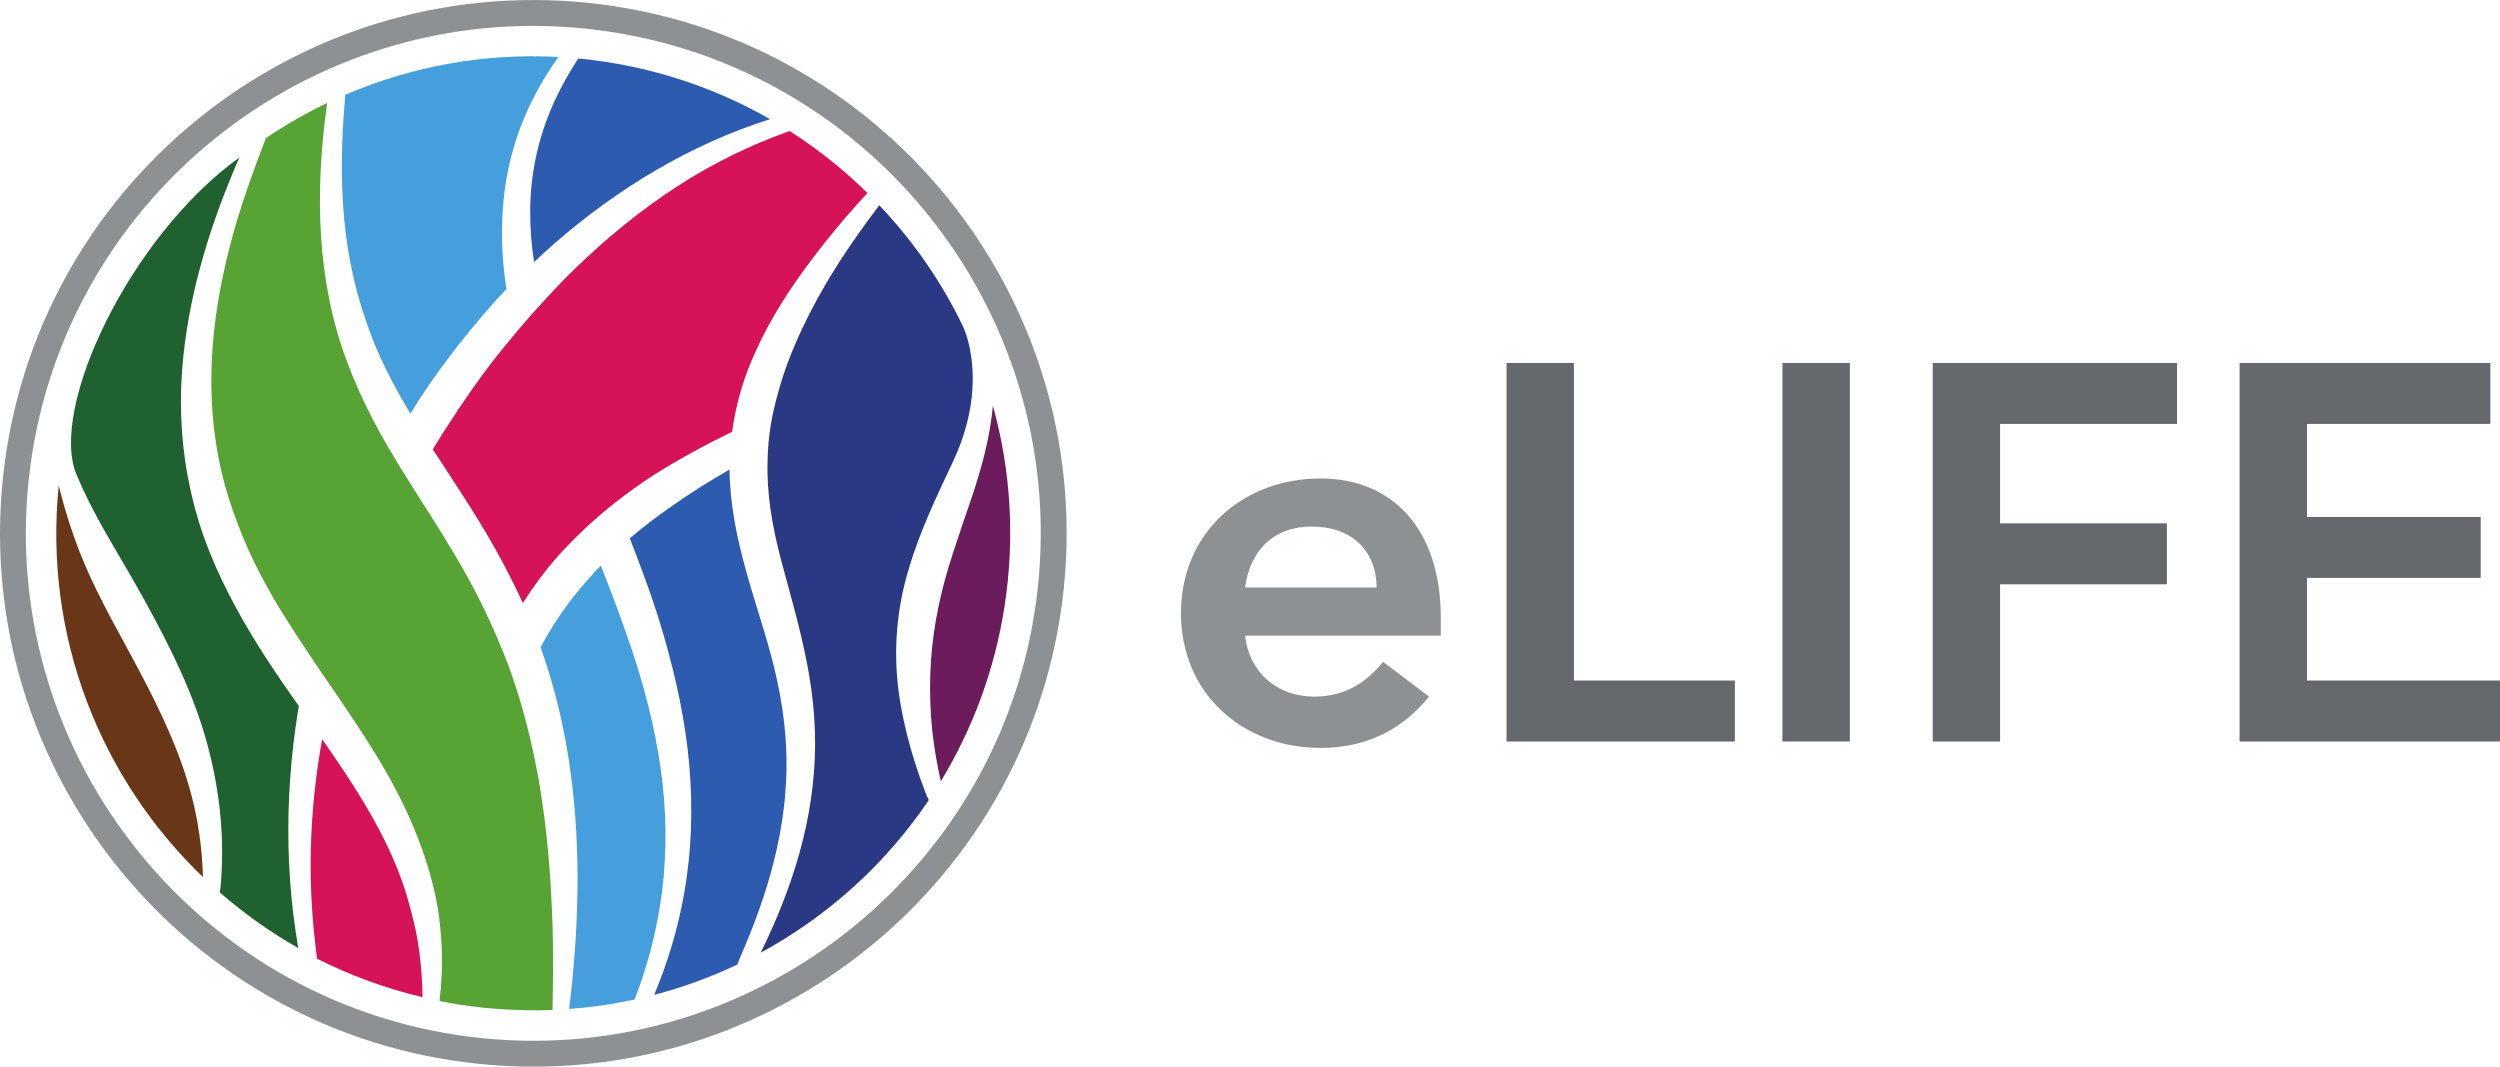 <!-- Created with Inkscape (http://www.inkscape.org/) -->
<svg xmlns:rdf="http://www.w3.org/1999/02/22-rdf-syntax-ns#" xmlns="http://www.w3.org/2000/svg" xml:space="preserve" viewBox="0 0 971.36 414.45" height="414.45" width="971.36" version="1.1" xmlns:cc="http://creativecommons.org/ns#" xmlns:dc="http://purl.org/dc/elements/1.1/"><g transform="matrix(1.25,0,0,-1.25,0,414.45)"><g fill-rule="nonzero" transform="scale(0.1,0.1)"><path fill="#469fdd" d="m2053.2,929.65c-18.35,127.22-50.55,252.42-92.13,375.09-28.88,84.7-60.22,168.95-93.55,252.91-14.98-15.51-29.63-31.28-43.68-47.59-56.08-62.95-103.67-132.25-143.46-206.06,44-124.57,74.91-253.38,92.35-383.16,34.47-248.04,26.07-497.41-3.64-741.54,69.05,5.097,136.95,14.988,203.41,29.39,42.36,108.59,70.98,221.97,85.54,336.53,16.01,127.88,13.4,257.27-4.84,384.43"/><path fill="#2c5bb0" d="m2346.6,452.13c18.96,50.512,35.99,101.63,50.15,153.35,28.58,103.31,45.9,209.05,47.89,314.52,2.14,105.56-11.75,210.12-36.51,313.27-24.43,103.39-61.27,205.19-90.47,313.23-27.14,98.03-49,202.58-49.95,309.7-61.7-35.63-121.95-72.87-179.19-113.69-45.49-31.3-89.29-64.67-130.89-100.19,38.91-99.94,76.66-201.07,106.43-305.42,37.13-129.12,66.41-261.86,78.16-397.02,12.19-134.96,7.66-271.86-16.23-405.04-19.15-107.33-50.98-211.71-92.47-311.57,89.46,23.441,175.89,55.031,258.43,94.171,7.19,20.321,16.5,39.727,24.55,59.418,10.55,24.922,20.49,50.032,30.1,75.27"/><path fill="#6c1b5d" d="m3046.8,1853.9c-16.69-59.69-37.53-116.94-56.71-173.32-18.83-56.53-37.6-111.57-52.86-166.83-30.12-110.39-46.63-222.05-46.24-337.69,0.03-57.69,3.69-116.18,12.16-174.44,4.22-29.15,9.37-58.252,15.33-87.291,1.87-9.14,3.93-18.14,5.94-27.148,98.48,162.06,167.45,345.58,198.13,544.28,32.66,211.56,19.37,423.05-36.35,623.3-6.18-68.3-20.75-136.14-39.4-200.86"/><path fill="#469fdd" d="m1066.2,2681.2c7.88-125.26,31.05-248.51,72-364.9,33.58-100.99,82.37-194.75,137.61-286.68,10.49,17,20.73,34.15,31.6,50.92,38.84,58.81,80.55,115.7,124.14,171.08,43.79,55.21,89.19,109.24,137.85,160.3,1.63,1.7,3.36,3.28,5,4.98-0.77,4.99-1.68,9.91-2.39,14.91-19.28,135.24-16.09,276.69,20.55,409.9,29.09,107.42,79.53,207.93,142.97,296.82-233.6,12.71-458.83-30.24-662.26-117.51-4.03-50.49-8.22-100.58-9.52-150.94-2.06-63.17-1.61-126.25,2.45-188.88"/><path fill="#2c5bb0" d="m1665.2,2824.2c-22.42-106.26-21.55-215.62-5.21-323.26,20.52,19.25,41.13,38.41,62.35,56.93,195.91,170.93,423.57,309.26,671.29,387.28-155.61,88.93-327.61,149.82-510.06,177.99-25.02,3.86-50.45,7.15-75.55,9.73-3.6,0.37-7.16,0.5-10.72,0.83-26.95-41.98-51.81-84.62-72.25-129.42-26.84-57.86-46.99-118.33-59.85-180.08"/><path fill="#d61359" d="m1263,536.41c-34.28,112.35-89.41,217.17-152.52,317.99-34.23,55.274-71.28,109.37-109.16,163.5-19.792-109.86-31.807-221.29-34.901-333.17-1.899-67.812-0.563-135.77,4.14-203.58,2.36-33.898,5.524-67.757,9.567-101.53,1.758-14.301,3.64-28.98,5.09-43.769,103.44-52.442,213.41-92.782,328.29-119.97-0.89,50.23-4.18,99.672-11.1,148.74-8.2,58.57-22.61,115.7-39.41,171.79"/><path fill="#d61359" d="m2454.5,2908.4c-122.84-43.59-239.83-100.83-348.68-171.63-113.59-73.19-218.16-159.49-315.33-252.96-36.23-34.95-70.85-71.5-104.67-108.73-11.52-12.67-23.28-25.11-34.51-37.99-16.79-19.14-33.22-38.58-49.62-58.04-27.05-32.1-53.64-64.54-78.98-97.99-40.94-53.58-79.42-109-116.28-165.45-21.12-31.76-41.38-64.13-61.09-96.79,54.75-84.64,112.05-169.52,165.1-258.95,41.56-70.53,80.54-143.58,114.69-218.99,32.81,51.87,69.49,101.25,110.12,147.1,26.92,30.21,55.36,58.84,84.79,86.28,30.12,28.08,61.33,54.85,93.57,80.16,36.51,28.65,74.14,55.63,112.61,80.9,80.9,51.63,164.68,96.72,249.42,138.14,12.11,87.42,36.96,172.61,73.65,250.73,46.98,104.67,109.29,199.31,176.58,288.12,33.51,44.57,68.59,87.64,104.61,129.69,21.57,24.84,43.31,49.63,65.7,73.68-73.97,72.97-154.96,137.4-241.68,192.72"/><path fill="#293984" d="m2963.5,1883.5c103.48,222.66,45.74,384.43,29.13,418.69-7.66,15.78-15.3,31.54-23.53,47.06-33.74,63.7-72.3,125.41-115.67,184.63-37.28,50.91-77.65,98.66-120.3,143.82-18.32-24.46-36.62-48.84-54.33-73.74-31.48-44.17-61.89-88.92-90.15-134.77-56.34-91.77-105.18-187.27-141.78-285.21-17.83-49.15-32.11-98.94-43.4-148.85-0.15-0.76-0.27-1.51-0.43-2.27-7.79-36.42-12.99-73.17-15.45-110.04-0.88-13.06-1.43-26.15-1.61-39.23-3.47-101.64,14.38-204.14,41.59-307.76,27.56-103.45,59.19-210.07,80.62-320.96,21.95-110.64,31.01-225.77,21.92-339.03-8.57-113.31-33.45-224.16-69.26-329.99-17.8-53.008-38.39-104.83-60.83-155.64-11.32-25.34-22.95-50.519-35.18-75.379-0.08-0.16-0.18-0.328-0.25-0.5,208.71,113.4,388.67,275.86,522.53,474.51-4.58,8.348-8.14,17.109-11.55,25.949-5.38,14.051-10.75,28.84-15.78,43.219-10.18,28.992-19.58,58.352-28.1,88.121-16.93,59.49-30.68,120.55-38.7,183.05-16.3,124.78-5.61,256.03,31.55,376.72,35.13,121.69,89.66,231.55,138.96,337.6"/><path fill="#57a334" d="m1719.2,339.31c-0.37,63.589-2.02,127.03-5.73,190.23-6.19,126.43-19.32,251.97-41.3,375.29-15.59,83.992-35.15,166.97-60.14,248.04-11.63,37.72-24.3,75.07-38.5,111.85-6.02,15.93-12.82,31.54-19.3,47.28-40.72,98.98-89.46,194.62-145.63,287.28-40.67,68.54-84.58,136.26-128.13,205.33-23.62,37.46-47.08,75.31-69.88,114.08-1.34,2.31-2.78,4.57-4.16,6.89-65.55,112.74-122.96,234.17-159.43,362.07-36.31,128.04-51.554,260.42-52.46,391.03-0.582,65.39,2.598,130.5,8.32,195.16,3.85,40.68,8.31,81.36,14.07,121.69-66.203-31.75-129.82-68.25-190.41-109.25-41.976-108.75-81.515-218.05-110.41-330.05-30.402-116.34-51.363-234.74-57.359-353.19-6.047-118.34,2.578-236.49,28.937-350.36,13.047-56.99,30.953-112.66,51.918-167.25,20.543-54.76,45.032-108.21,72.535-160.46,43.688-83.58,95.582-163.52,149.26-243.61,13.555-20.25,27.211-40.52,40.911-60.84,10.8-15.75,21.66-31.62,32.53-47.45,58.21-84.94,116.53-171.44,168.96-263.21,61.76-108.89,113.12-226.65,143.14-350.45,15.6-61.711,22.99-125.29,25.96-188.38,2.56-55.902,0.15-112.07-6.76-166.87,21.48-4.269,43.03-8.25,64.79-11.621,20.16-3.121,40.54-5.527,60.81-7.82,4.93-0.559,9.88-1.387,14.79-1.918,12.23-1.25,24.39-1.91,36.58-2.871,58.65-4.578,116.84-5.969,174.33-3.77,0.99,54.52,1.76,108.9,1.76,163.15"/><path fill="#1f6230" d="m927.16,368.62,0.008,0c-0.152,0.828-0.086,0.418-0.008,0"/><path fill="#1f6230" d="m927.17,368.62-0.008,0c0.066-0.43,0.145-0.859,0.008,0"/><path fill="#693617" d="m613.98,757.78c-13.011,74.071-34.257,146.24-61.074,216.2-53.648,140.15-128.16,271.78-201.72,408.02-36.55,68.23-72.007,138.39-101.27,212.23-27.34,68.87-49.773,140.37-67.352,212.8-47.671-471.58,130.98-913.15,448.26-1217.7-0.57,18.699-1.437,37.437-2.855,56.316-2.84,37.672-7.508,75.094-13.989,112.11"/><path fill="#8e9194" d="M1827.7,3306.7c-909.24,93.7-1725.2-569.8-1818.9-1479.1-93.672-909.18,569.87-1725.1,1479.1-1818.8,909.3-93.672,1725.2,569.83,1818.8,1479.1,93.7,909.2-569.8,1725.1-1479,1818.8zm-8.24-80.01c865.1-89.1,1496.3-865.4,1407.2-1730.6-89.1-865.09-865.4-1496.4-1730.5-1407.2-865.18,89.128-1496.5,865.44-1407.4,1730.5,89.126,865.1,865.47,1496.4,1730.6,1407.3"/><path fill="#8e9194" d="m4279.1,1489.4c-1.57,116.34-78.03,189.46-202.94,189.46-117.78,0-190.84-74.79-205.88-189.46h408.82zm-408.82-149.58c13.34-118.02,103-189.48,214.33-189.48,99.78,0,164.58,46.58,214.43,108.07l142.97-108.07c-93.06-114.64-210.91-159.54-337.28-159.54-240.99,0-433.84,167.88-433.84,418.79,0,250.99,192.85,418.81,433.84,418.81,222.67,0,373.8-156.24,373.8-433.75v-54.83h-608.25"/><path fill="#65686c" d="m4682.8,2187.4,209.48,0,0-987.12,500.23,0,0-189.52-709.71,0,0,1176.6"/><path fill="#65686c" d="m5540.4,1010.8,209.55,0,0,1176.6-209.55,0,0-1176.6z"/><path fill="#65686c" d="m6007.6,2187.4,759.46,0,0-189.51-550.08,0,0-309.06,518.48,0,0-189.47-518.48,0,0-488.6-209.38,0,0,1176.6"/><path fill="#65686c" d="m6961.4,2187.4,779.46,0,0-189.51-569.94,0,0-289.19,539.98,0,0-189.4-539.98,0,0-319.02,599.98,0,0-189.52-809.5,0,0,1176.6"/><path fill="#1f6230" d="m927.17,368.62c-5.887,34.43-11.563,72.238-15.703,106.96-8.321,69.434-13.188,139.33-14.75,209.35-3.086,140.1,7.125,280.62,29.328,419.36,0.894,5.62,1.937,11.22,2.863,16.86-7.664,10.93-15.355,21.79-22.992,32.81-70.891,100.27-138.8,205.43-196.21,318.03-28.648,56.27-54.426,114.44-76.023,174.39-21.227,60.07-37.621,122.01-49.446,184.67-23.726,125.39-27.5,253.77-14.121,378.9,22.832,216.1,88.988,421.23,173.73,615.95-339.86-244.67-592.39-778.84-506.12-985.16,29.207-69.86,64.601-136.86,102.96-202.51,38.442-65.65,77.289-131.64,114.7-199.67,74.472-135.75,146.34-279.49,188.59-434.89,21.254-77.408,35.473-156.87,42.243-236.6,3.297-39.879,4.64-79.851,4.027-119.66-0.293-19.82-1.172-39.84-2.406-59.871l-2.364-29.641c-0.632-5.347-1.464-10.679-2.511-16.007,74.953-65.403,156.6-123.67,244.2-173.27-0.078,0.418-0.144,0.828,0.008,0"/></g></g></svg>
